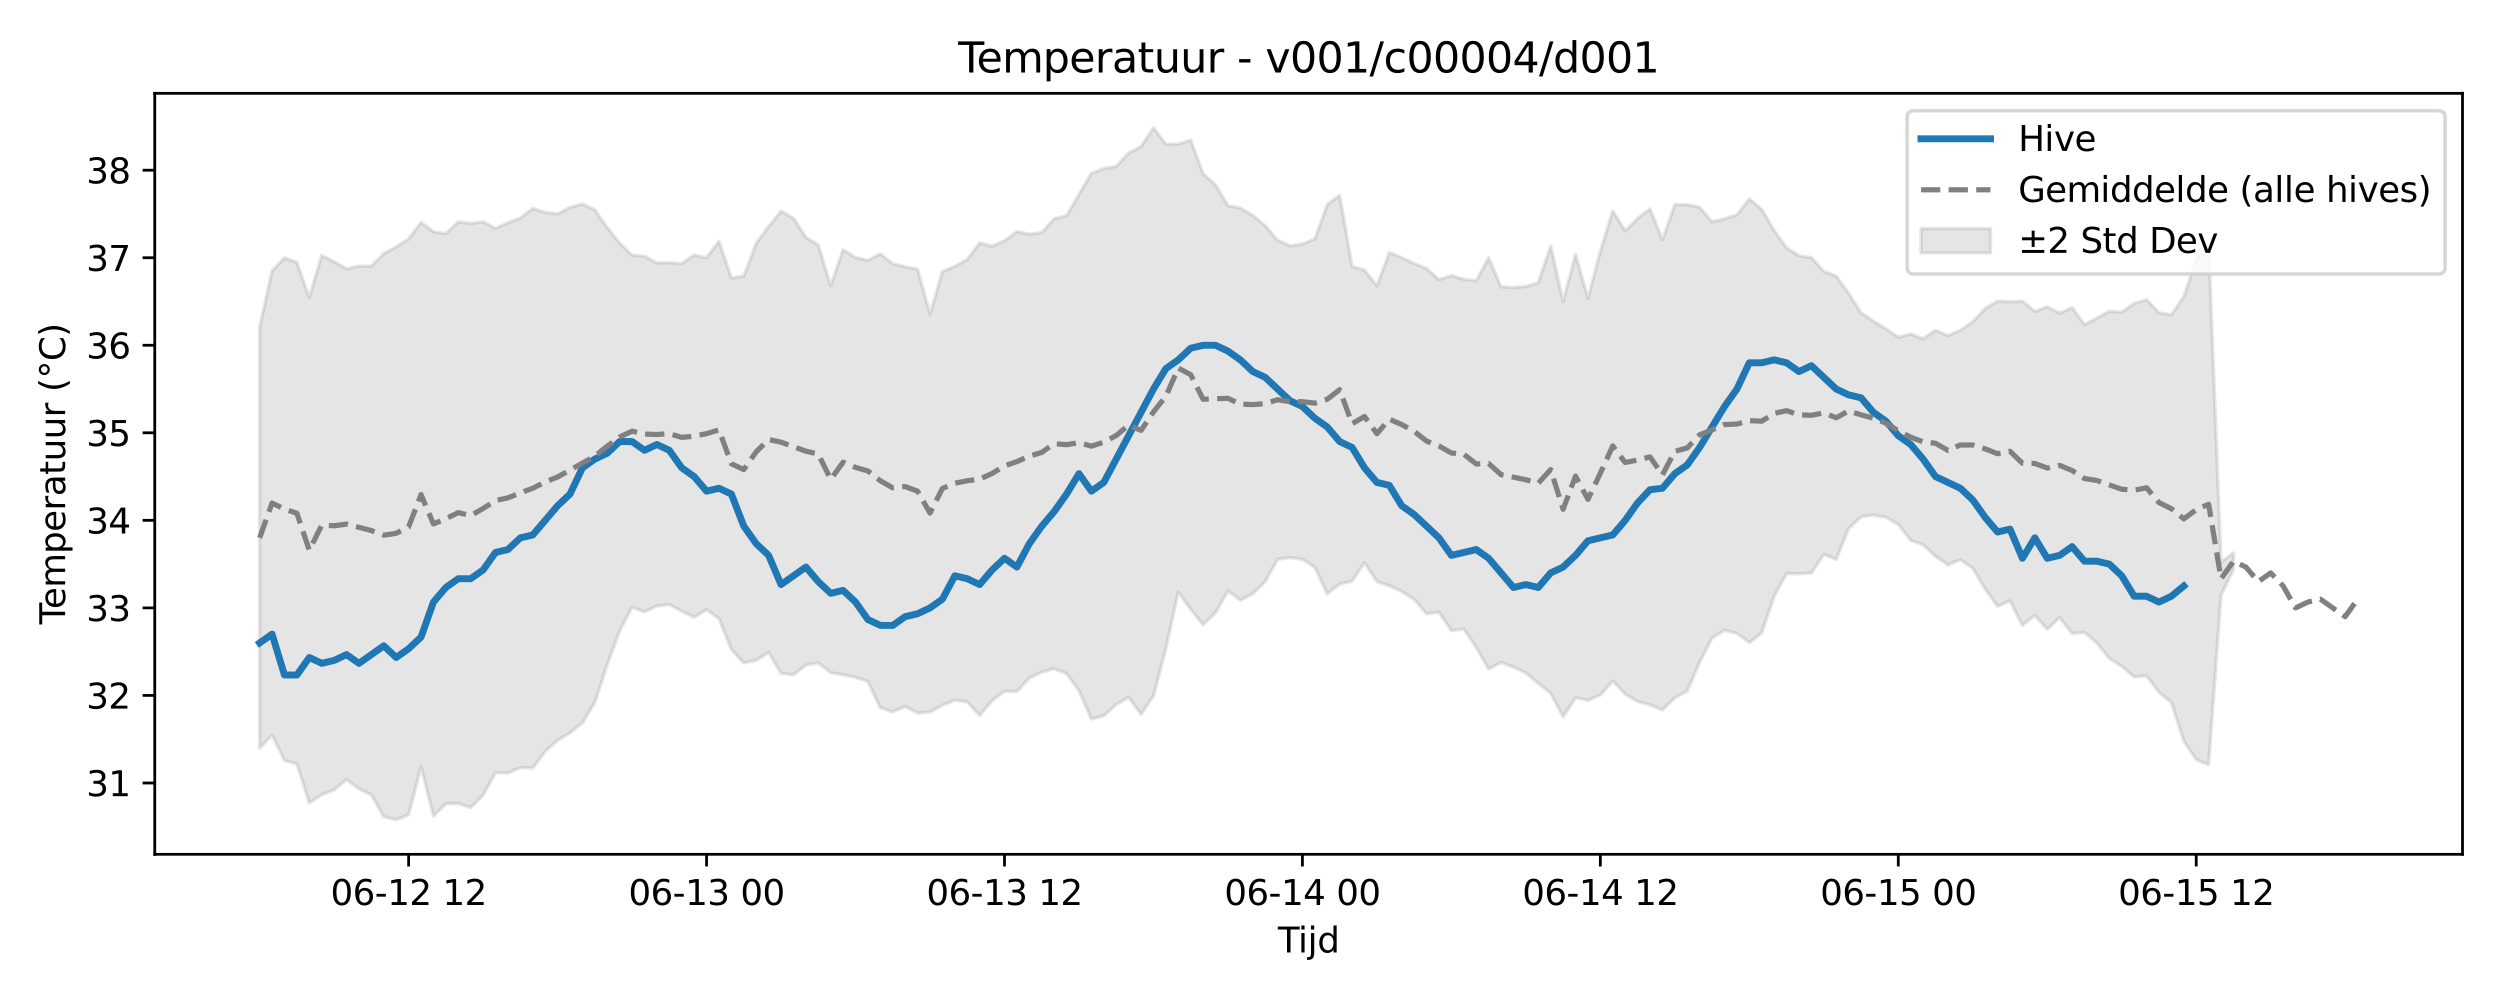 <?xml version="1.0" encoding="utf-8" standalone="no"?>
<!DOCTYPE svg PUBLIC "-//W3C//DTD SVG 1.1//EN"
  "http://www.w3.org/Graphics/SVG/1.1/DTD/svg11.dtd">
<svg xmlns:xlink="http://www.w3.org/1999/xlink" width="720pt" height="288pt" viewBox="0 0 720 288" xmlns="http://www.w3.org/2000/svg" version="1.1">
 <defs>
  <style type="text/css">*{stroke-linejoin: round; stroke-linecap: butt}</style>
 </defs>
 <g id="figure_1">
  <g id="patch_1">
   <path d="M 0 288 
L 720 288 
L 720 0 
L 0 0 
z
" style="fill: #ffffff"/>
  </g>
  <g id="axes_1">
   <g id="patch_2">
    <path d="M 44.57 246.04 
L 709.2 246.04 
L 709.2 26.88 
L 44.57 26.88 
z
" style="fill: #ffffff"/>
   </g>
   <g id="FillBetweenPolyCollection_1">
    <defs>
     <path id="m79e49296a3" d="M 74.78 -193.708 
L 74.78 -72.483 
L 78.356 -76.289 
L 81.931 -68.979 
L 85.506 -67.978 
L 89.081 -56.768 
L 92.656 -59.096 
L 96.232 -60.542 
L 99.807 -63.507 
L 103.382 -60.825 
L 106.957 -59.064 
L 110.532 -52.779 
L 114.108 -51.922 
L 117.683 -53.375 
L 121.258 -67.205 
L 124.833 -52.975 
L 128.408 -56.513 
L 131.984 -56.594 
L 135.559 -55.423 
L 139.134 -58.99 
L 142.709 -65.476 
L 146.284 -65.388 
L 149.86 -66.911 
L 153.435 -66.816 
L 157.01 -71.556 
L 160.585 -74.831 
L 164.16 -76.948 
L 167.736 -79.81 
L 171.311 -85.655 
L 174.886 -96.582 
L 178.461 -106.295 
L 182.037 -113.156 
L 185.612 -111.761 
L 189.187 -113.476 
L 192.762 -113.87 
L 196.337 -112.01 
L 199.913 -110.209 
L 203.488 -112.465 
L 207.063 -109.848 
L 210.638 -100.951 
L 214.213 -97.046 
L 217.789 -97.822 
L 221.364 -100.105 
L 224.939 -94.104 
L 228.514 -93.639 
L 232.089 -96.459 
L 235.665 -97.049 
L 239.24 -94.247 
L 242.815 -93.684 
L 246.39 -92.928 
L 249.965 -91.739 
L 253.541 -84.181 
L 257.116 -82.984 
L 260.691 -84.557 
L 264.266 -82.628 
L 267.841 -82.927 
L 271.417 -84.872 
L 274.992 -86.349 
L 278.567 -85.852 
L 282.142 -81.952 
L 285.717 -86.233 
L 289.293 -88.925 
L 292.868 -88.812 
L 296.443 -92.711 
L 300.018 -94.417 
L 303.593 -95.431 
L 307.169 -94.026 
L 310.744 -89.066 
L 314.319 -80.93 
L 317.894 -81.843 
L 321.469 -85.061 
L 325.045 -87.216 
L 328.62 -82.284 
L 332.195 -87.586 
L 335.77 -101.238 
L 339.345 -117.505 
L 342.921 -112.474 
L 346.496 -108.094 
L 350.071 -111.548 
L 353.646 -117.829 
L 357.221 -115.149 
L 360.797 -116.982 
L 364.372 -120.508 
L 367.947 -126.922 
L 371.522 -127.431 
L 375.097 -126.906 
L 378.673 -124.599 
L 382.248 -116.988 
L 385.823 -119.784 
L 389.398 -120.634 
L 392.973 -125.9 
L 396.549 -120.529 
L 400.124 -119.298 
L 403.699 -117.651 
L 407.274 -115.397 
L 410.849 -111.274 
L 414.425 -111.679 
L 418 -106.406 
L 421.575 -106.834 
L 425.15 -101.579 
L 428.725 -95.297 
L 432.301 -97.198 
L 435.876 -95.879 
L 439.451 -94.183 
L 443.026 -91.146 
L 446.601 -88.345 
L 450.177 -81.558 
L 453.752 -87.055 
L 457.327 -86.301 
L 460.902 -87.835 
L 464.477 -91.876 
L 468.053 -88.102 
L 471.628 -85.948 
L 475.203 -84.981 
L 478.778 -83.55 
L 482.353 -87.03 
L 485.929 -88.95 
L 489.504 -97.289 
L 493.079 -104.238 
L 496.654 -106.474 
L 500.229 -105.615 
L 503.805 -102.969 
L 507.38 -105.719 
L 510.955 -116.285 
L 514.53 -122.804 
L 518.105 -122.755 
L 521.681 -122.967 
L 525.256 -128.344 
L 528.831 -126.915 
L 532.406 -135.773 
L 535.981 -139.161 
L 539.557 -139.628 
L 543.132 -139.014 
L 546.707 -136.94 
L 550.282 -132.386 
L 553.857 -131.087 
L 557.433 -127.763 
L 561.008 -125.302 
L 564.583 -126.802 
L 568.158 -124.377 
L 571.733 -118.322 
L 575.309 -113.392 
L 578.884 -114.969 
L 582.459 -107.906 
L 586.034 -110.738 
L 589.61 -106.778 
L 593.185 -110.13 
L 596.76 -105.594 
L 600.335 -105.868 
L 603.91 -102.83 
L 607.486 -98.396 
L 611.061 -96.092 
L 614.636 -93.051 
L 618.211 -93.346 
L 621.786 -88.625 
L 625.362 -85.663 
L 628.937 -74.567 
L 632.512 -69.233 
L 636.087 -67.786 
L 639.662 -116.576 
L 643.238 -123.995 
L 643.238 -128.749 
L 643.238 -128.749 
L 639.662 -126.084 
L 636.087 -217.734 
L 632.512 -213.205 
L 628.937 -202.549 
L 625.362 -197.336 
L 621.786 -197.904 
L 618.211 -201.699 
L 614.636 -200.593 
L 611.061 -198.112 
L 607.486 -198.329 
L 603.91 -196.416 
L 600.335 -194.499 
L 596.76 -199.395 
L 593.185 -197.8 
L 589.61 -199.611 
L 586.034 -198.313 
L 582.459 -201.285 
L 578.884 -201.085 
L 575.309 -201.261 
L 571.733 -199.132 
L 568.158 -195.318 
L 564.583 -192.894 
L 561.008 -191.312 
L 557.433 -192.885 
L 553.857 -190.43 
L 550.282 -191.791 
L 546.707 -190.879 
L 543.132 -193.287 
L 539.557 -195.474 
L 535.981 -197.903 
L 532.406 -203.531 
L 528.831 -208.468 
L 525.256 -209.841 
L 521.681 -213.816 
L 518.105 -214.308 
L 514.53 -216.641 
L 510.955 -221.619 
L 507.38 -227.702 
L 503.805 -230.733 
L 500.229 -226.126 
L 496.654 -224.987 
L 493.079 -224.142 
L 489.504 -228.289 
L 485.929 -229.065 
L 482.353 -229.024 
L 478.778 -218.946 
L 475.203 -227.852 
L 471.628 -225.064 
L 468.053 -221.508 
L 464.477 -227.259 
L 460.902 -215.613 
L 457.327 -202.077 
L 453.752 -214.713 
L 450.177 -201.104 
L 446.601 -217.176 
L 443.026 -206.559 
L 439.451 -205.483 
L 435.876 -205.188 
L 432.301 -205.41 
L 428.725 -213.753 
L 425.15 -207.191 
L 421.575 -207.539 
L 418 -208.668 
L 414.425 -207.456 
L 410.849 -210.663 
L 407.274 -212.143 
L 403.699 -213.81 
L 400.124 -215.244 
L 396.549 -205.666 
L 392.973 -210.183 
L 389.398 -211.275 
L 385.823 -231.79 
L 382.248 -229.039 
L 378.673 -219.188 
L 375.097 -217.721 
L 371.522 -217.196 
L 367.947 -218.826 
L 364.372 -222.999 
L 360.797 -225.964 
L 357.221 -228.077 
L 353.646 -228.759 
L 350.071 -234.76 
L 346.496 -237.934 
L 342.921 -247.672 
L 339.345 -246.507 
L 335.77 -246.471 
L 332.195 -251.158 
L 328.62 -245.815 
L 325.045 -243.925 
L 321.469 -240.077 
L 317.894 -239.453 
L 314.319 -238.085 
L 310.744 -231.99 
L 307.169 -225.83 
L 303.593 -225.025 
L 300.018 -220.997 
L 296.443 -220.542 
L 292.868 -221.319 
L 289.293 -218.685 
L 285.717 -217.055 
L 282.142 -218.094 
L 278.567 -213.234 
L 274.992 -211.296 
L 271.417 -209.772 
L 267.841 -197.55 
L 264.266 -210.455 
L 260.691 -211.168 
L 257.116 -212.02 
L 253.541 -214.905 
L 249.965 -212.99 
L 246.39 -213.842 
L 242.815 -216.087 
L 239.24 -205.699 
L 235.665 -217.405 
L 232.089 -219.675 
L 228.514 -225.137 
L 224.939 -227.193 
L 221.364 -222.752 
L 217.789 -217.952 
L 214.213 -208.475 
L 210.638 -207.931 
L 207.063 -218.532 
L 203.488 -213.753 
L 199.913 -214.569 
L 196.337 -212.048 
L 192.762 -212.349 
L 189.187 -212.263 
L 185.612 -214.217 
L 182.037 -214.503 
L 178.461 -218.002 
L 174.886 -222.433 
L 171.311 -227.598 
L 167.736 -229.241 
L 164.16 -228.261 
L 160.585 -226.417 
L 157.01 -226.81 
L 153.435 -227.948 
L 149.86 -225.212 
L 146.284 -223.854 
L 142.709 -222.205 
L 139.134 -224.129 
L 135.559 -223.614 
L 131.984 -224.124 
L 128.408 -220.723 
L 124.833 -221.259 
L 121.258 -223.918 
L 117.683 -219.179 
L 114.108 -216.91 
L 110.532 -214.973 
L 106.957 -211.329 
L 103.382 -211.369 
L 99.807 -210.607 
L 96.232 -212.612 
L 92.656 -214.419 
L 89.081 -202.28 
L 85.506 -212.379 
L 81.931 -213.779 
L 78.356 -209.951 
L 74.78 -193.708 
z
" style="stroke: #808080; stroke-opacity: 0.2"/>
    </defs>
    <g clip-path="url(#p89a309b38e)">
     <use xlink:href="#m79e49296a3" x="0" y="288" style="fill: #808080; fill-opacity: 0.2; stroke: #808080; stroke-opacity: 0.2"/>
    </g>
   </g>
   <g id="matplotlib.axis_1">
    <g id="xtick_1">
     <g id="line2d_1">
      <defs>
       <path id="m0ec23194e4" d="M 0 0 
L 0 3.5 
" style="stroke: #000000; stroke-width: 0.8"/>
      </defs>
      <g>
       <use xlink:href="#m0ec23194e4" x="117.683" y="246.04" style="stroke: #000000; stroke-width: 0.8"/>
      </g>
     </g>
     <g id="text_1">
      <!-- 06-12 12 -->
      <g transform="translate(95.202 260.638) scale(0.1 -0.1)">
       <defs>
        <path id="DejaVuSans-30" d="M 2034 4250 
Q 1547 4250 1301 3770 
Q 1056 3291 1056 2328 
Q 1056 1369 1301 889 
Q 1547 409 2034 409 
Q 2525 409 2770 889 
Q 3016 1369 3016 2328 
Q 3016 3291 2770 3770 
Q 2525 4250 2034 4250 
z
M 2034 4750 
Q 2819 4750 3233 4129 
Q 3647 3509 3647 2328 
Q 3647 1150 3233 529 
Q 2819 -91 2034 -91 
Q 1250 -91 836 529 
Q 422 1150 422 2328 
Q 422 3509 836 4129 
Q 1250 4750 2034 4750 
z
" transform="scale(0.016)"/>
        <path id="DejaVuSans-36" d="M 2113 2584 
Q 1688 2584 1439 2293 
Q 1191 2003 1191 1497 
Q 1191 994 1439 701 
Q 1688 409 2113 409 
Q 2538 409 2786 701 
Q 3034 994 3034 1497 
Q 3034 2003 2786 2293 
Q 2538 2584 2113 2584 
z
M 3366 4563 
L 3366 3988 
Q 3128 4100 2886 4159 
Q 2644 4219 2406 4219 
Q 1781 4219 1451 3797 
Q 1122 3375 1075 2522 
Q 1259 2794 1537 2939 
Q 1816 3084 2150 3084 
Q 2853 3084 3261 2657 
Q 3669 2231 3669 1497 
Q 3669 778 3244 343 
Q 2819 -91 2113 -91 
Q 1303 -91 875 529 
Q 447 1150 447 2328 
Q 447 3434 972 4092 
Q 1497 4750 2381 4750 
Q 2619 4750 2861 4703 
Q 3103 4656 3366 4563 
z
" transform="scale(0.016)"/>
        <path id="DejaVuSans-2d" d="M 313 2009 
L 1997 2009 
L 1997 1497 
L 313 1497 
L 313 2009 
z
" transform="scale(0.016)"/>
        <path id="DejaVuSans-31" d="M 794 531 
L 1825 531 
L 1825 4091 
L 703 3866 
L 703 4441 
L 1819 4666 
L 2450 4666 
L 2450 531 
L 3481 531 
L 3481 0 
L 794 0 
L 794 531 
z
" transform="scale(0.016)"/>
        <path id="DejaVuSans-32" d="M 1228 531 
L 3431 531 
L 3431 0 
L 469 0 
L 469 531 
Q 828 903 1448 1529 
Q 2069 2156 2228 2338 
Q 2531 2678 2651 2914 
Q 2772 3150 2772 3378 
Q 2772 3750 2511 3984 
Q 2250 4219 1831 4219 
Q 1534 4219 1204 4116 
Q 875 4013 500 3803 
L 500 4441 
Q 881 4594 1212 4672 
Q 1544 4750 1819 4750 
Q 2544 4750 2975 4387 
Q 3406 4025 3406 3419 
Q 3406 3131 3298 2873 
Q 3191 2616 2906 2266 
Q 2828 2175 2409 1742 
Q 1991 1309 1228 531 
z
" transform="scale(0.016)"/>
        <path id="DejaVuSans-20" transform="scale(0.016)"/>
       </defs>
       <use xlink:href="#DejaVuSans-30"/>
       <use xlink:href="#DejaVuSans-36" transform="translate(63.623 0)"/>
       <use xlink:href="#DejaVuSans-2d" transform="translate(127.246 0)"/>
       <use xlink:href="#DejaVuSans-31" transform="translate(163.33 0)"/>
       <use xlink:href="#DejaVuSans-32" transform="translate(226.953 0)"/>
       <use xlink:href="#DejaVuSans-20" transform="translate(290.576 0)"/>
       <use xlink:href="#DejaVuSans-31" transform="translate(322.363 0)"/>
       <use xlink:href="#DejaVuSans-32" transform="translate(385.986 0)"/>
      </g>
     </g>
    </g>
    <g id="xtick_2">
     <g id="line2d_2">
      <g>
       <use xlink:href="#m0ec23194e4" x="203.488" y="246.04" style="stroke: #000000; stroke-width: 0.8"/>
      </g>
     </g>
     <g id="text_2">
      <!-- 06-13 00 -->
      <g transform="translate(181.007 260.638) scale(0.1 -0.1)">
       <defs>
        <path id="DejaVuSans-33" d="M 2597 2516 
Q 3050 2419 3304 2112 
Q 3559 1806 3559 1356 
Q 3559 666 3084 287 
Q 2609 -91 1734 -91 
Q 1441 -91 1130 -33 
Q 819 25 488 141 
L 488 750 
Q 750 597 1062 519 
Q 1375 441 1716 441 
Q 2309 441 2620 675 
Q 2931 909 2931 1356 
Q 2931 1769 2642 2001 
Q 2353 2234 1838 2234 
L 1294 2234 
L 1294 2753 
L 1863 2753 
Q 2328 2753 2575 2939 
Q 2822 3125 2822 3475 
Q 2822 3834 2567 4026 
Q 2313 4219 1838 4219 
Q 1578 4219 1281 4162 
Q 984 4106 628 3988 
L 628 4550 
Q 988 4650 1302 4700 
Q 1616 4750 1894 4750 
Q 2613 4750 3031 4423 
Q 3450 4097 3450 3541 
Q 3450 3153 3228 2886 
Q 3006 2619 2597 2516 
z
" transform="scale(0.016)"/>
       </defs>
       <use xlink:href="#DejaVuSans-30"/>
       <use xlink:href="#DejaVuSans-36" transform="translate(63.623 0)"/>
       <use xlink:href="#DejaVuSans-2d" transform="translate(127.246 0)"/>
       <use xlink:href="#DejaVuSans-31" transform="translate(163.33 0)"/>
       <use xlink:href="#DejaVuSans-33" transform="translate(226.953 0)"/>
       <use xlink:href="#DejaVuSans-20" transform="translate(290.576 0)"/>
       <use xlink:href="#DejaVuSans-30" transform="translate(322.363 0)"/>
       <use xlink:href="#DejaVuSans-30" transform="translate(385.986 0)"/>
      </g>
     </g>
    </g>
    <g id="xtick_3">
     <g id="line2d_3">
      <g>
       <use xlink:href="#m0ec23194e4" x="289.293" y="246.04" style="stroke: #000000; stroke-width: 0.8"/>
      </g>
     </g>
     <g id="text_3">
      <!-- 06-13 12 -->
      <g transform="translate(266.812 260.638) scale(0.1 -0.1)">
       <use xlink:href="#DejaVuSans-30"/>
       <use xlink:href="#DejaVuSans-36" transform="translate(63.623 0)"/>
       <use xlink:href="#DejaVuSans-2d" transform="translate(127.246 0)"/>
       <use xlink:href="#DejaVuSans-31" transform="translate(163.33 0)"/>
       <use xlink:href="#DejaVuSans-33" transform="translate(226.953 0)"/>
       <use xlink:href="#DejaVuSans-20" transform="translate(290.576 0)"/>
       <use xlink:href="#DejaVuSans-31" transform="translate(322.363 0)"/>
       <use xlink:href="#DejaVuSans-32" transform="translate(385.986 0)"/>
      </g>
     </g>
    </g>
    <g id="xtick_4">
     <g id="line2d_4">
      <g>
       <use xlink:href="#m0ec23194e4" x="375.097" y="246.04" style="stroke: #000000; stroke-width: 0.8"/>
      </g>
     </g>
     <g id="text_4">
      <!-- 06-14 00 -->
      <g transform="translate(352.617 260.638) scale(0.1 -0.1)">
       <defs>
        <path id="DejaVuSans-34" d="M 2419 4116 
L 825 1625 
L 2419 1625 
L 2419 4116 
z
M 2253 4666 
L 3047 4666 
L 3047 1625 
L 3713 1625 
L 3713 1100 
L 3047 1100 
L 3047 0 
L 2419 0 
L 2419 1100 
L 313 1100 
L 313 1709 
L 2253 4666 
z
" transform="scale(0.016)"/>
       </defs>
       <use xlink:href="#DejaVuSans-30"/>
       <use xlink:href="#DejaVuSans-36" transform="translate(63.623 0)"/>
       <use xlink:href="#DejaVuSans-2d" transform="translate(127.246 0)"/>
       <use xlink:href="#DejaVuSans-31" transform="translate(163.33 0)"/>
       <use xlink:href="#DejaVuSans-34" transform="translate(226.953 0)"/>
       <use xlink:href="#DejaVuSans-20" transform="translate(290.576 0)"/>
       <use xlink:href="#DejaVuSans-30" transform="translate(322.363 0)"/>
       <use xlink:href="#DejaVuSans-30" transform="translate(385.986 0)"/>
      </g>
     </g>
    </g>
    <g id="xtick_5">
     <g id="line2d_5">
      <g>
       <use xlink:href="#m0ec23194e4" x="460.902" y="246.04" style="stroke: #000000; stroke-width: 0.8"/>
      </g>
     </g>
     <g id="text_5">
      <!-- 06-14 12 -->
      <g transform="translate(438.422 260.638) scale(0.1 -0.1)">
       <use xlink:href="#DejaVuSans-30"/>
       <use xlink:href="#DejaVuSans-36" transform="translate(63.623 0)"/>
       <use xlink:href="#DejaVuSans-2d" transform="translate(127.246 0)"/>
       <use xlink:href="#DejaVuSans-31" transform="translate(163.33 0)"/>
       <use xlink:href="#DejaVuSans-34" transform="translate(226.953 0)"/>
       <use xlink:href="#DejaVuSans-20" transform="translate(290.576 0)"/>
       <use xlink:href="#DejaVuSans-31" transform="translate(322.363 0)"/>
       <use xlink:href="#DejaVuSans-32" transform="translate(385.986 0)"/>
      </g>
     </g>
    </g>
    <g id="xtick_6">
     <g id="line2d_6">
      <g>
       <use xlink:href="#m0ec23194e4" x="546.707" y="246.04" style="stroke: #000000; stroke-width: 0.8"/>
      </g>
     </g>
     <g id="text_6">
      <!-- 06-15 00 -->
      <g transform="translate(524.227 260.638) scale(0.1 -0.1)">
       <defs>
        <path id="DejaVuSans-35" d="M 691 4666 
L 3169 4666 
L 3169 4134 
L 1269 4134 
L 1269 2991 
Q 1406 3038 1543 3061 
Q 1681 3084 1819 3084 
Q 2600 3084 3056 2656 
Q 3513 2228 3513 1497 
Q 3513 744 3044 326 
Q 2575 -91 1722 -91 
Q 1428 -91 1123 -41 
Q 819 9 494 109 
L 494 744 
Q 775 591 1075 516 
Q 1375 441 1709 441 
Q 2250 441 2565 725 
Q 2881 1009 2881 1497 
Q 2881 1984 2565 2268 
Q 2250 2553 1709 2553 
Q 1456 2553 1204 2497 
Q 953 2441 691 2322 
L 691 4666 
z
" transform="scale(0.016)"/>
       </defs>
       <use xlink:href="#DejaVuSans-30"/>
       <use xlink:href="#DejaVuSans-36" transform="translate(63.623 0)"/>
       <use xlink:href="#DejaVuSans-2d" transform="translate(127.246 0)"/>
       <use xlink:href="#DejaVuSans-31" transform="translate(163.33 0)"/>
       <use xlink:href="#DejaVuSans-35" transform="translate(226.953 0)"/>
       <use xlink:href="#DejaVuSans-20" transform="translate(290.576 0)"/>
       <use xlink:href="#DejaVuSans-30" transform="translate(322.363 0)"/>
       <use xlink:href="#DejaVuSans-30" transform="translate(385.986 0)"/>
      </g>
     </g>
    </g>
    <g id="xtick_7">
     <g id="line2d_7">
      <g>
       <use xlink:href="#m0ec23194e4" x="632.512" y="246.04" style="stroke: #000000; stroke-width: 0.8"/>
      </g>
     </g>
     <g id="text_7">
      <!-- 06-15 12 -->
      <g transform="translate(610.031 260.638) scale(0.1 -0.1)">
       <use xlink:href="#DejaVuSans-30"/>
       <use xlink:href="#DejaVuSans-36" transform="translate(63.623 0)"/>
       <use xlink:href="#DejaVuSans-2d" transform="translate(127.246 0)"/>
       <use xlink:href="#DejaVuSans-31" transform="translate(163.33 0)"/>
       <use xlink:href="#DejaVuSans-35" transform="translate(226.953 0)"/>
       <use xlink:href="#DejaVuSans-20" transform="translate(290.576 0)"/>
       <use xlink:href="#DejaVuSans-31" transform="translate(322.363 0)"/>
       <use xlink:href="#DejaVuSans-32" transform="translate(385.986 0)"/>
      </g>
     </g>
    </g>
    <g id="text_8">
     <!-- Tijd -->
     <g transform="translate(368.035 274.317) scale(0.1 -0.1)">
      <defs>
       <path id="DejaVuSans-54" d="M -19 4666 
L 3928 4666 
L 3928 4134 
L 2272 4134 
L 2272 0 
L 1638 0 
L 1638 4134 
L -19 4134 
L -19 4666 
z
" transform="scale(0.016)"/>
       <path id="DejaVuSans-69" d="M 603 3500 
L 1178 3500 
L 1178 0 
L 603 0 
L 603 3500 
z
M 603 4863 
L 1178 4863 
L 1178 4134 
L 603 4134 
L 603 4863 
z
" transform="scale(0.016)"/>
       <path id="DejaVuSans-6a" d="M 603 3500 
L 1178 3500 
L 1178 -63 
Q 1178 -731 923 -1031 
Q 669 -1331 103 -1331 
L -116 -1331 
L -116 -844 
L 38 -844 
Q 366 -844 484 -692 
Q 603 -541 603 -63 
L 603 3500 
z
M 603 4863 
L 1178 4863 
L 1178 4134 
L 603 4134 
L 603 4863 
z
" transform="scale(0.016)"/>
       <path id="DejaVuSans-64" d="M 2906 2969 
L 2906 4863 
L 3481 4863 
L 3481 0 
L 2906 0 
L 2906 525 
Q 2725 213 2448 61 
Q 2172 -91 1784 -91 
Q 1150 -91 751 415 
Q 353 922 353 1747 
Q 353 2572 751 3078 
Q 1150 3584 1784 3584 
Q 2172 3584 2448 3432 
Q 2725 3281 2906 2969 
z
M 947 1747 
Q 947 1113 1208 752 
Q 1469 391 1925 391 
Q 2381 391 2643 752 
Q 2906 1113 2906 1747 
Q 2906 2381 2643 2742 
Q 2381 3103 1925 3103 
Q 1469 3103 1208 2742 
Q 947 2381 947 1747 
z
" transform="scale(0.016)"/>
      </defs>
      <use xlink:href="#DejaVuSans-54"/>
      <use xlink:href="#DejaVuSans-69" transform="translate(57.959 0)"/>
      <use xlink:href="#DejaVuSans-6a" transform="translate(85.742 0)"/>
      <use xlink:href="#DejaVuSans-64" transform="translate(113.525 0)"/>
     </g>
    </g>
   </g>
   <g id="matplotlib.axis_2">
    <g id="ytick_1">
     <g id="line2d_8">
      <defs>
       <path id="m7b1f14a9a4" d="M 0 0 
L -3.5 0 
" style="stroke: #000000; stroke-width: 0.8"/>
      </defs>
      <g>
       <use xlink:href="#m7b1f14a9a4" x="44.57" y="225.497" style="stroke: #000000; stroke-width: 0.8"/>
      </g>
     </g>
     <g id="text_9">
      <!-- 31 -->
      <g transform="translate(24.845 229.296) scale(0.1 -0.1)">
       <use xlink:href="#DejaVuSans-33"/>
       <use xlink:href="#DejaVuSans-31" transform="translate(63.623 0)"/>
      </g>
     </g>
    </g>
    <g id="ytick_2">
     <g id="line2d_9">
      <g>
       <use xlink:href="#m7b1f14a9a4" x="44.57" y="200.285" style="stroke: #000000; stroke-width: 0.8"/>
      </g>
     </g>
     <g id="text_10">
      <!-- 32 -->
      <g transform="translate(24.845 204.085) scale(0.1 -0.1)">
       <use xlink:href="#DejaVuSans-33"/>
       <use xlink:href="#DejaVuSans-32" transform="translate(63.623 0)"/>
      </g>
     </g>
    </g>
    <g id="ytick_3">
     <g id="line2d_10">
      <g>
       <use xlink:href="#m7b1f14a9a4" x="44.57" y="175.074" style="stroke: #000000; stroke-width: 0.8"/>
      </g>
     </g>
     <g id="text_11">
      <!-- 33 -->
      <g transform="translate(24.845 178.873) scale(0.1 -0.1)">
       <use xlink:href="#DejaVuSans-33"/>
       <use xlink:href="#DejaVuSans-33" transform="translate(63.623 0)"/>
      </g>
     </g>
    </g>
    <g id="ytick_4">
     <g id="line2d_11">
      <g>
       <use xlink:href="#m7b1f14a9a4" x="44.57" y="149.862" style="stroke: #000000; stroke-width: 0.8"/>
      </g>
     </g>
     <g id="text_12">
      <!-- 34 -->
      <g transform="translate(24.845 153.661) scale(0.1 -0.1)">
       <use xlink:href="#DejaVuSans-33"/>
       <use xlink:href="#DejaVuSans-34" transform="translate(63.623 0)"/>
      </g>
     </g>
    </g>
    <g id="ytick_5">
     <g id="line2d_12">
      <g>
       <use xlink:href="#m7b1f14a9a4" x="44.57" y="124.651" style="stroke: #000000; stroke-width: 0.8"/>
      </g>
     </g>
     <g id="text_13">
      <!-- 35 -->
      <g transform="translate(24.845 128.45) scale(0.1 -0.1)">
       <use xlink:href="#DejaVuSans-33"/>
       <use xlink:href="#DejaVuSans-35" transform="translate(63.623 0)"/>
      </g>
     </g>
    </g>
    <g id="ytick_6">
     <g id="line2d_13">
      <g>
       <use xlink:href="#m7b1f14a9a4" x="44.57" y="99.439" style="stroke: #000000; stroke-width: 0.8"/>
      </g>
     </g>
     <g id="text_14">
      <!-- 36 -->
      <g transform="translate(24.845 103.238) scale(0.1 -0.1)">
       <use xlink:href="#DejaVuSans-33"/>
       <use xlink:href="#DejaVuSans-36" transform="translate(63.623 0)"/>
      </g>
     </g>
    </g>
    <g id="ytick_7">
     <g id="line2d_14">
      <g>
       <use xlink:href="#m7b1f14a9a4" x="44.57" y="74.227" style="stroke: #000000; stroke-width: 0.8"/>
      </g>
     </g>
     <g id="text_15">
      <!-- 37 -->
      <g transform="translate(24.845 78.027) scale(0.1 -0.1)">
       <defs>
        <path id="DejaVuSans-37" d="M 525 4666 
L 3525 4666 
L 3525 4397 
L 1831 0 
L 1172 0 
L 2766 4134 
L 525 4134 
L 525 4666 
z
" transform="scale(0.016)"/>
       </defs>
       <use xlink:href="#DejaVuSans-33"/>
       <use xlink:href="#DejaVuSans-37" transform="translate(63.623 0)"/>
      </g>
     </g>
    </g>
    <g id="ytick_8">
     <g id="line2d_15">
      <g>
       <use xlink:href="#m7b1f14a9a4" x="44.57" y="49.016" style="stroke: #000000; stroke-width: 0.8"/>
      </g>
     </g>
     <g id="text_16">
      <!-- 38 -->
      <g transform="translate(24.845 52.815) scale(0.1 -0.1)">
       <defs>
        <path id="DejaVuSans-38" d="M 2034 2216 
Q 1584 2216 1326 1975 
Q 1069 1734 1069 1313 
Q 1069 891 1326 650 
Q 1584 409 2034 409 
Q 2484 409 2743 651 
Q 3003 894 3003 1313 
Q 3003 1734 2745 1975 
Q 2488 2216 2034 2216 
z
M 1403 2484 
Q 997 2584 770 2862 
Q 544 3141 544 3541 
Q 544 4100 942 4425 
Q 1341 4750 2034 4750 
Q 2731 4750 3128 4425 
Q 3525 4100 3525 3541 
Q 3525 3141 3298 2862 
Q 3072 2584 2669 2484 
Q 3125 2378 3379 2068 
Q 3634 1759 3634 1313 
Q 3634 634 3220 271 
Q 2806 -91 2034 -91 
Q 1263 -91 848 271 
Q 434 634 434 1313 
Q 434 1759 690 2068 
Q 947 2378 1403 2484 
z
M 1172 3481 
Q 1172 3119 1398 2916 
Q 1625 2713 2034 2713 
Q 2441 2713 2670 2916 
Q 2900 3119 2900 3481 
Q 2900 3844 2670 4047 
Q 2441 4250 2034 4250 
Q 1625 4250 1398 4047 
Q 1172 3844 1172 3481 
z
" transform="scale(0.016)"/>
       </defs>
       <use xlink:href="#DejaVuSans-33"/>
       <use xlink:href="#DejaVuSans-38" transform="translate(63.623 0)"/>
      </g>
     </g>
    </g>
    <g id="text_17">
     <!-- Temperatuur (°C) -->
     <g transform="translate(18.765 179.816) rotate(-90) scale(0.1 -0.1)">
      <defs>
       <path id="DejaVuSans-65" d="M 3597 1894 
L 3597 1613 
L 953 1613 
Q 991 1019 1311 708 
Q 1631 397 2203 397 
Q 2534 397 2845 478 
Q 3156 559 3463 722 
L 3463 178 
Q 3153 47 2828 -22 
Q 2503 -91 2169 -91 
Q 1331 -91 842 396 
Q 353 884 353 1716 
Q 353 2575 817 3079 
Q 1281 3584 2069 3584 
Q 2775 3584 3186 3129 
Q 3597 2675 3597 1894 
z
M 3022 2063 
Q 3016 2534 2758 2815 
Q 2500 3097 2075 3097 
Q 1594 3097 1305 2825 
Q 1016 2553 972 2059 
L 3022 2063 
z
" transform="scale(0.016)"/>
       <path id="DejaVuSans-6d" d="M 3328 2828 
Q 3544 3216 3844 3400 
Q 4144 3584 4550 3584 
Q 5097 3584 5394 3201 
Q 5691 2819 5691 2113 
L 5691 0 
L 5113 0 
L 5113 2094 
Q 5113 2597 4934 2840 
Q 4756 3084 4391 3084 
Q 3944 3084 3684 2787 
Q 3425 2491 3425 1978 
L 3425 0 
L 2847 0 
L 2847 2094 
Q 2847 2600 2669 2842 
Q 2491 3084 2119 3084 
Q 1678 3084 1418 2786 
Q 1159 2488 1159 1978 
L 1159 0 
L 581 0 
L 581 3500 
L 1159 3500 
L 1159 2956 
Q 1356 3278 1631 3431 
Q 1906 3584 2284 3584 
Q 2666 3584 2933 3390 
Q 3200 3197 3328 2828 
z
" transform="scale(0.016)"/>
       <path id="DejaVuSans-70" d="M 1159 525 
L 1159 -1331 
L 581 -1331 
L 581 3500 
L 1159 3500 
L 1159 2969 
Q 1341 3281 1617 3432 
Q 1894 3584 2278 3584 
Q 2916 3584 3314 3078 
Q 3713 2572 3713 1747 
Q 3713 922 3314 415 
Q 2916 -91 2278 -91 
Q 1894 -91 1617 61 
Q 1341 213 1159 525 
z
M 3116 1747 
Q 3116 2381 2855 2742 
Q 2594 3103 2138 3103 
Q 1681 3103 1420 2742 
Q 1159 2381 1159 1747 
Q 1159 1113 1420 752 
Q 1681 391 2138 391 
Q 2594 391 2855 752 
Q 3116 1113 3116 1747 
z
" transform="scale(0.016)"/>
       <path id="DejaVuSans-72" d="M 2631 2963 
Q 2534 3019 2420 3045 
Q 2306 3072 2169 3072 
Q 1681 3072 1420 2755 
Q 1159 2438 1159 1844 
L 1159 0 
L 581 0 
L 581 3500 
L 1159 3500 
L 1159 2956 
Q 1341 3275 1631 3429 
Q 1922 3584 2338 3584 
Q 2397 3584 2469 3576 
Q 2541 3569 2628 3553 
L 2631 2963 
z
" transform="scale(0.016)"/>
       <path id="DejaVuSans-61" d="M 2194 1759 
Q 1497 1759 1228 1600 
Q 959 1441 959 1056 
Q 959 750 1161 570 
Q 1363 391 1709 391 
Q 2188 391 2477 730 
Q 2766 1069 2766 1631 
L 2766 1759 
L 2194 1759 
z
M 3341 1997 
L 3341 0 
L 2766 0 
L 2766 531 
Q 2569 213 2275 61 
Q 1981 -91 1556 -91 
Q 1019 -91 701 211 
Q 384 513 384 1019 
Q 384 1609 779 1909 
Q 1175 2209 1959 2209 
L 2766 2209 
L 2766 2266 
Q 2766 2663 2505 2880 
Q 2244 3097 1772 3097 
Q 1472 3097 1187 3025 
Q 903 2953 641 2809 
L 641 3341 
Q 956 3463 1253 3523 
Q 1550 3584 1831 3584 
Q 2591 3584 2966 3190 
Q 3341 2797 3341 1997 
z
" transform="scale(0.016)"/>
       <path id="DejaVuSans-74" d="M 1172 4494 
L 1172 3500 
L 2356 3500 
L 2356 3053 
L 1172 3053 
L 1172 1153 
Q 1172 725 1289 603 
Q 1406 481 1766 481 
L 2356 481 
L 2356 0 
L 1766 0 
Q 1100 0 847 248 
Q 594 497 594 1153 
L 594 3053 
L 172 3053 
L 172 3500 
L 594 3500 
L 594 4494 
L 1172 4494 
z
" transform="scale(0.016)"/>
       <path id="DejaVuSans-75" d="M 544 1381 
L 544 3500 
L 1119 3500 
L 1119 1403 
Q 1119 906 1312 657 
Q 1506 409 1894 409 
Q 2359 409 2629 706 
Q 2900 1003 2900 1516 
L 2900 3500 
L 3475 3500 
L 3475 0 
L 2900 0 
L 2900 538 
Q 2691 219 2414 64 
Q 2138 -91 1772 -91 
Q 1169 -91 856 284 
Q 544 659 544 1381 
z
M 1991 3584 
L 1991 3584 
z
" transform="scale(0.016)"/>
       <path id="DejaVuSans-28" d="M 1984 4856 
Q 1566 4138 1362 3434 
Q 1159 2731 1159 2009 
Q 1159 1288 1364 580 
Q 1569 -128 1984 -844 
L 1484 -844 
Q 1016 -109 783 600 
Q 550 1309 550 2009 
Q 550 2706 781 3412 
Q 1013 4119 1484 4856 
L 1984 4856 
z
" transform="scale(0.016)"/>
       <path id="DejaVuSans-b0" d="M 1600 4347 
Q 1350 4347 1178 4173 
Q 1006 4000 1006 3750 
Q 1006 3503 1178 3333 
Q 1350 3163 1600 3163 
Q 1850 3163 2022 3333 
Q 2194 3503 2194 3750 
Q 2194 3997 2020 4172 
Q 1847 4347 1600 4347 
z
M 1600 4750 
Q 1800 4750 1984 4673 
Q 2169 4597 2303 4453 
Q 2447 4313 2519 4134 
Q 2591 3956 2591 3750 
Q 2591 3338 2302 3052 
Q 2013 2766 1594 2766 
Q 1172 2766 890 3047 
Q 609 3328 609 3750 
Q 609 4169 896 4459 
Q 1184 4750 1600 4750 
z
" transform="scale(0.016)"/>
       <path id="DejaVuSans-43" d="M 4122 4306 
L 4122 3641 
Q 3803 3938 3442 4084 
Q 3081 4231 2675 4231 
Q 1875 4231 1450 3742 
Q 1025 3253 1025 2328 
Q 1025 1406 1450 917 
Q 1875 428 2675 428 
Q 3081 428 3442 575 
Q 3803 722 4122 1019 
L 4122 359 
Q 3791 134 3420 21 
Q 3050 -91 2638 -91 
Q 1578 -91 968 557 
Q 359 1206 359 2328 
Q 359 3453 968 4101 
Q 1578 4750 2638 4750 
Q 3056 4750 3426 4639 
Q 3797 4528 4122 4306 
z
" transform="scale(0.016)"/>
       <path id="DejaVuSans-29" d="M 513 4856 
L 1013 4856 
Q 1481 4119 1714 3412 
Q 1947 2706 1947 2009 
Q 1947 1309 1714 600 
Q 1481 -109 1013 -844 
L 513 -844 
Q 928 -128 1133 580 
Q 1338 1288 1338 2009 
Q 1338 2731 1133 3434 
Q 928 4138 513 4856 
z
" transform="scale(0.016)"/>
      </defs>
      <use xlink:href="#DejaVuSans-54"/>
      <use xlink:href="#DejaVuSans-65" transform="translate(44.084 0)"/>
      <use xlink:href="#DejaVuSans-6d" transform="translate(105.607 0)"/>
      <use xlink:href="#DejaVuSans-70" transform="translate(203.02 0)"/>
      <use xlink:href="#DejaVuSans-65" transform="translate(266.496 0)"/>
      <use xlink:href="#DejaVuSans-72" transform="translate(328.02 0)"/>
      <use xlink:href="#DejaVuSans-61" transform="translate(369.133 0)"/>
      <use xlink:href="#DejaVuSans-74" transform="translate(430.412 0)"/>
      <use xlink:href="#DejaVuSans-75" transform="translate(469.621 0)"/>
      <use xlink:href="#DejaVuSans-75" transform="translate(533 0)"/>
      <use xlink:href="#DejaVuSans-72" transform="translate(596.379 0)"/>
      <use xlink:href="#DejaVuSans-20" transform="translate(637.492 0)"/>
      <use xlink:href="#DejaVuSans-28" transform="translate(669.279 0)"/>
      <use xlink:href="#DejaVuSans-b0" transform="translate(708.293 0)"/>
      <use xlink:href="#DejaVuSans-43" transform="translate(758.293 0)"/>
      <use xlink:href="#DejaVuSans-29" transform="translate(828.117 0)"/>
     </g>
    </g>
   </g>
   <g id="line2d_16">
    <path d="M 74.78 185.158 
L 78.356 182.637 
L 81.931 194.403 
L 85.506 194.403 
L 89.081 189.36 
L 92.656 191.041 
L 96.232 190.201 
L 99.807 188.52 
L 103.382 191.041 
L 110.532 185.999 
L 114.108 189.36 
L 117.683 186.839 
L 121.258 183.478 
L 124.833 173.393 
L 128.408 169.191 
L 131.984 166.67 
L 135.559 166.67 
L 139.134 164.149 
L 142.709 159.106 
L 146.284 158.266 
L 149.86 154.905 
L 153.435 154.064 
L 160.585 145.66 
L 164.16 142.299 
L 167.736 134.735 
L 171.311 132.214 
L 174.886 130.533 
L 178.461 127.172 
L 182.037 127.172 
L 185.612 129.693 
L 189.187 128.012 
L 192.762 129.693 
L 196.337 134.735 
L 199.913 137.256 
L 203.488 141.458 
L 207.063 140.618 
L 210.638 142.299 
L 214.213 151.543 
L 217.789 156.585 
L 221.364 159.947 
L 224.939 168.351 
L 232.089 163.308 
L 235.665 167.51 
L 239.24 170.872 
L 242.815 170.032 
L 246.39 173.393 
L 249.965 178.435 
L 253.541 180.116 
L 257.116 180.116 
L 260.691 177.595 
L 264.266 176.755 
L 267.841 175.074 
L 271.417 172.553 
L 274.992 165.83 
L 278.567 166.67 
L 282.142 168.351 
L 285.717 164.149 
L 289.293 160.787 
L 292.868 163.308 
L 296.443 156.585 
L 300.018 151.543 
L 303.593 147.341 
L 307.169 142.299 
L 310.744 136.416 
L 314.319 141.458 
L 317.894 138.937 
L 332.195 112.045 
L 335.77 106.162 
L 339.345 103.641 
L 342.921 100.279 
L 346.496 99.439 
L 350.071 99.439 
L 353.646 101.12 
L 357.221 103.641 
L 360.797 107.002 
L 364.372 108.683 
L 371.522 115.406 
L 375.097 117.087 
L 378.673 120.449 
L 382.248 122.97 
L 385.823 127.172 
L 389.398 128.853 
L 392.973 134.735 
L 396.549 138.937 
L 400.124 139.778 
L 403.699 145.66 
L 407.274 148.181 
L 414.425 154.905 
L 418 159.947 
L 425.15 158.266 
L 428.725 160.787 
L 435.876 169.191 
L 439.451 168.351 
L 443.026 169.191 
L 446.601 164.989 
L 450.177 163.308 
L 453.752 159.947 
L 457.327 155.745 
L 464.477 154.064 
L 468.053 149.862 
L 471.628 144.82 
L 475.203 141.038 
L 478.778 140.618 
L 482.353 136.416 
L 485.929 133.895 
L 489.504 128.853 
L 496.654 117.087 
L 500.229 112.045 
L 503.805 104.481 
L 507.38 104.481 
L 510.955 103.641 
L 514.53 104.481 
L 518.105 107.002 
L 521.681 105.322 
L 528.831 112.045 
L 532.406 113.726 
L 535.981 114.566 
L 539.557 118.768 
L 543.132 121.289 
L 546.707 125.491 
L 550.282 128.012 
L 553.857 132.214 
L 557.433 137.256 
L 564.583 140.618 
L 568.158 143.98 
L 571.733 149.022 
L 575.309 153.224 
L 578.884 152.383 
L 582.459 160.787 
L 586.034 154.905 
L 589.61 160.787 
L 593.185 159.947 
L 596.76 157.426 
L 600.335 161.628 
L 603.91 161.628 
L 607.486 162.468 
L 611.061 165.83 
L 614.636 171.712 
L 618.211 171.712 
L 621.786 173.393 
L 625.362 171.712 
L 628.937 168.771 
L 628.937 168.771 
" clip-path="url(#p89a309b38e)" style="fill: none; stroke: #1f77b4; stroke-width: 2; stroke-linecap: square"/>
   </g>
   <g id="line2d_17">
    <path d="M 74.78 154.905 
L 78.356 144.88 
L 81.931 146.621 
L 85.506 147.821 
L 89.081 158.476 
L 92.656 151.243 
L 96.232 151.423 
L 99.807 150.943 
L 106.957 152.804 
L 110.532 154.124 
L 114.108 153.584 
L 117.683 151.723 
L 121.258 142.439 
L 124.833 150.883 
L 128.408 149.382 
L 131.984 147.641 
L 135.559 148.482 
L 139.134 146.441 
L 142.709 144.16 
L 146.284 143.379 
L 149.86 141.939 
L 153.435 140.618 
L 157.01 138.817 
L 160.585 137.376 
L 171.311 131.374 
L 174.886 128.492 
L 178.461 125.851 
L 182.037 124.17 
L 185.612 125.011 
L 189.187 125.131 
L 192.762 124.891 
L 196.337 125.971 
L 199.913 125.611 
L 203.488 124.891 
L 207.063 123.81 
L 210.638 133.559 
L 214.213 135.239 
L 217.789 130.113 
L 221.364 126.571 
L 224.939 127.352 
L 232.089 129.933 
L 235.665 130.773 
L 239.24 138.027 
L 242.815 133.115 
L 246.39 134.615 
L 249.965 135.636 
L 253.541 138.457 
L 257.116 140.498 
L 260.691 140.138 
L 264.266 141.458 
L 267.841 147.761 
L 271.417 140.678 
L 274.992 139.177 
L 278.567 138.457 
L 282.142 137.977 
L 285.717 136.356 
L 289.293 134.195 
L 292.868 132.934 
L 296.443 131.374 
L 300.018 130.293 
L 303.593 127.772 
L 307.169 128.072 
L 310.744 127.472 
L 314.319 128.492 
L 317.894 127.352 
L 321.469 125.431 
L 325.045 122.43 
L 328.62 123.95 
L 332.195 118.628 
L 335.77 114.146 
L 339.345 105.994 
L 342.921 107.927 
L 346.496 114.986 
L 353.646 114.706 
L 357.221 116.387 
L 360.797 116.527 
L 364.372 116.247 
L 367.947 115.126 
L 371.522 115.686 
L 375.097 115.686 
L 378.673 116.107 
L 382.248 114.986 
L 385.823 112.213 
L 389.398 122.045 
L 392.973 119.958 
L 396.549 124.903 
L 400.124 120.729 
L 403.699 122.27 
L 407.274 124.23 
L 410.849 127.032 
L 414.425 128.432 
L 418 130.463 
L 421.575 130.813 
L 425.15 133.615 
L 428.725 133.475 
L 432.301 136.696 
L 439.451 138.167 
L 443.026 139.147 
L 446.601 135.239 
L 450.177 146.669 
L 453.752 137.116 
L 457.327 143.811 
L 460.902 136.276 
L 464.477 128.432 
L 468.053 133.195 
L 471.628 132.494 
L 475.203 131.584 
L 478.778 136.752 
L 482.353 129.973 
L 485.929 128.993 
L 489.504 125.211 
L 493.079 123.81 
L 496.654 122.27 
L 500.229 122.129 
L 503.805 121.149 
L 507.38 121.289 
L 510.955 119.048 
L 514.53 118.278 
L 518.105 119.468 
L 521.681 119.608 
L 525.256 118.908 
L 528.831 120.309 
L 532.406 118.348 
L 535.981 119.468 
L 539.557 120.449 
L 543.132 121.849 
L 546.707 124.09 
L 550.282 125.911 
L 553.857 127.242 
L 557.433 127.676 
L 561.008 129.693 
L 564.583 128.152 
L 568.158 128.152 
L 571.733 129.273 
L 575.309 130.673 
L 578.884 129.973 
L 582.459 133.405 
L 586.034 133.475 
L 589.61 134.805 
L 593.185 134.035 
L 596.76 135.506 
L 600.335 137.817 
L 603.91 138.377 
L 611.061 140.898 
L 614.636 141.178 
L 618.211 140.478 
L 621.786 144.736 
L 625.362 146.501 
L 628.937 149.442 
L 632.512 146.781 
L 636.087 145.24 
L 639.662 166.67 
L 643.238 161.628 
L 646.813 163.308 
L 650.388 167.51 
L 653.963 164.989 
L 657.538 168.771 
L 661.114 175.074 
L 664.689 173.393 
L 668.264 172.553 
L 675.414 177.595 
L 678.99 172.553 
L 678.99 172.553 
" clip-path="url(#p89a309b38e)" style="fill: none; stroke-dasharray: 5.55,2.4; stroke-dashoffset: 0; stroke: #808080; stroke-width: 1.5"/>
   </g>
   <g id="patch_3">
    <path d="M 44.57 246.04 
L 44.57 26.88 
" style="fill: none; stroke: #000000; stroke-width: 0.8; stroke-linejoin: miter; stroke-linecap: square"/>
   </g>
   <g id="patch_4">
    <path d="M 709.2 246.04 
L 709.2 26.88 
" style="fill: none; stroke: #000000; stroke-width: 0.8; stroke-linejoin: miter; stroke-linecap: square"/>
   </g>
   <g id="patch_5">
    <path d="M 44.57 246.04 
L 709.2 246.04 
" style="fill: none; stroke: #000000; stroke-width: 0.8; stroke-linejoin: miter; stroke-linecap: square"/>
   </g>
   <g id="patch_6">
    <path d="M 44.57 26.88 
L 709.2 26.88 
" style="fill: none; stroke: #000000; stroke-width: 0.8; stroke-linejoin: miter; stroke-linecap: square"/>
   </g>
   <g id="text_18">
    <!-- Temperatuur - v001/c00004/d001 -->
    <g transform="translate(275.963 20.88) scale(0.12 -0.12)">
     <defs>
      <path id="DejaVuSans-76" d="M 191 3500 
L 800 3500 
L 1894 563 
L 2988 3500 
L 3597 3500 
L 2284 0 
L 1503 0 
L 191 3500 
z
" transform="scale(0.016)"/>
      <path id="DejaVuSans-2f" d="M 1625 4666 
L 2156 4666 
L 531 -594 
L 0 -594 
L 1625 4666 
z
" transform="scale(0.016)"/>
      <path id="DejaVuSans-63" d="M 3122 3366 
L 3122 2828 
Q 2878 2963 2633 3030 
Q 2388 3097 2138 3097 
Q 1578 3097 1268 2742 
Q 959 2388 959 1747 
Q 959 1106 1268 751 
Q 1578 397 2138 397 
Q 2388 397 2633 464 
Q 2878 531 3122 666 
L 3122 134 
Q 2881 22 2623 -34 
Q 2366 -91 2075 -91 
Q 1284 -91 818 406 
Q 353 903 353 1747 
Q 353 2603 823 3093 
Q 1294 3584 2113 3584 
Q 2378 3584 2631 3529 
Q 2884 3475 3122 3366 
z
" transform="scale(0.016)"/>
     </defs>
     <use xlink:href="#DejaVuSans-54"/>
     <use xlink:href="#DejaVuSans-65" transform="translate(44.084 0)"/>
     <use xlink:href="#DejaVuSans-6d" transform="translate(105.607 0)"/>
     <use xlink:href="#DejaVuSans-70" transform="translate(203.02 0)"/>
     <use xlink:href="#DejaVuSans-65" transform="translate(266.496 0)"/>
     <use xlink:href="#DejaVuSans-72" transform="translate(328.02 0)"/>
     <use xlink:href="#DejaVuSans-61" transform="translate(369.133 0)"/>
     <use xlink:href="#DejaVuSans-74" transform="translate(430.412 0)"/>
     <use xlink:href="#DejaVuSans-75" transform="translate(469.621 0)"/>
     <use xlink:href="#DejaVuSans-75" transform="translate(533 0)"/>
     <use xlink:href="#DejaVuSans-72" transform="translate(596.379 0)"/>
     <use xlink:href="#DejaVuSans-20" transform="translate(637.492 0)"/>
     <use xlink:href="#DejaVuSans-2d" transform="translate(669.279 0)"/>
     <use xlink:href="#DejaVuSans-20" transform="translate(705.363 0)"/>
     <use xlink:href="#DejaVuSans-76" transform="translate(737.15 0)"/>
     <use xlink:href="#DejaVuSans-30" transform="translate(796.33 0)"/>
     <use xlink:href="#DejaVuSans-30" transform="translate(859.953 0)"/>
     <use xlink:href="#DejaVuSans-31" transform="translate(923.576 0)"/>
     <use xlink:href="#DejaVuSans-2f" transform="translate(987.199 0)"/>
     <use xlink:href="#DejaVuSans-63" transform="translate(1020.891 0)"/>
     <use xlink:href="#DejaVuSans-30" transform="translate(1075.871 0)"/>
     <use xlink:href="#DejaVuSans-30" transform="translate(1139.494 0)"/>
     <use xlink:href="#DejaVuSans-30" transform="translate(1203.117 0)"/>
     <use xlink:href="#DejaVuSans-30" transform="translate(1266.74 0)"/>
     <use xlink:href="#DejaVuSans-34" transform="translate(1330.363 0)"/>
     <use xlink:href="#DejaVuSans-2f" transform="translate(1393.986 0)"/>
     <use xlink:href="#DejaVuSans-64" transform="translate(1427.678 0)"/>
     <use xlink:href="#DejaVuSans-30" transform="translate(1491.154 0)"/>
     <use xlink:href="#DejaVuSans-30" transform="translate(1554.777 0)"/>
     <use xlink:href="#DejaVuSans-31" transform="translate(1618.4 0)"/>
    </g>
   </g>
   <g id="legend_1">
    <g id="patch_7">
     <path d="M 551.256 78.914 
L 702.2 78.914 
Q 704.2 78.914 704.2 76.914 
L 704.2 33.88 
Q 704.2 31.88 702.2 31.88 
L 551.256 31.88 
Q 549.256 31.88 549.256 33.88 
L 549.256 76.914 
Q 549.256 78.914 551.256 78.914 
z
" style="fill: #ffffff; opacity: 0.8; stroke: #cccccc; stroke-linejoin: miter"/>
    </g>
    <g id="line2d_18">
     <path d="M 553.256 39.978 
L 563.256 39.978 
L 573.256 39.978 
" style="fill: none; stroke: #1f77b4; stroke-width: 2; stroke-linecap: square"/>
    </g>
    <g id="text_19">
     <!-- Hive -->
     <g transform="translate(581.256 43.478) scale(0.1 -0.1)">
      <defs>
       <path id="DejaVuSans-48" d="M 628 4666 
L 1259 4666 
L 1259 2753 
L 3553 2753 
L 3553 4666 
L 4184 4666 
L 4184 0 
L 3553 0 
L 3553 2222 
L 1259 2222 
L 1259 0 
L 628 0 
L 628 4666 
z
" transform="scale(0.016)"/>
      </defs>
      <use xlink:href="#DejaVuSans-48"/>
      <use xlink:href="#DejaVuSans-69" transform="translate(75.195 0)"/>
      <use xlink:href="#DejaVuSans-76" transform="translate(102.979 0)"/>
      <use xlink:href="#DejaVuSans-65" transform="translate(162.158 0)"/>
     </g>
    </g>
    <g id="line2d_19">
     <path d="M 553.256 54.657 
L 563.256 54.657 
L 573.256 54.657 
" style="fill: none; stroke-dasharray: 5.55,2.4; stroke-dashoffset: 0; stroke: #808080; stroke-width: 1.5"/>
    </g>
    <g id="text_20">
     <!-- Gemiddelde (alle hives) -->
     <g transform="translate(581.256 58.157) scale(0.1 -0.1)">
      <defs>
       <path id="DejaVuSans-47" d="M 3809 666 
L 3809 1919 
L 2778 1919 
L 2778 2438 
L 4434 2438 
L 4434 434 
Q 4069 175 3628 42 
Q 3188 -91 2688 -91 
Q 1594 -91 976 548 
Q 359 1188 359 2328 
Q 359 3472 976 4111 
Q 1594 4750 2688 4750 
Q 3144 4750 3555 4637 
Q 3966 4525 4313 4306 
L 4313 3634 
Q 3963 3931 3569 4081 
Q 3175 4231 2741 4231 
Q 1884 4231 1454 3753 
Q 1025 3275 1025 2328 
Q 1025 1384 1454 906 
Q 1884 428 2741 428 
Q 3075 428 3337 486 
Q 3600 544 3809 666 
z
" transform="scale(0.016)"/>
       <path id="DejaVuSans-6c" d="M 603 4863 
L 1178 4863 
L 1178 0 
L 603 0 
L 603 4863 
z
" transform="scale(0.016)"/>
       <path id="DejaVuSans-68" d="M 3513 2113 
L 3513 0 
L 2938 0 
L 2938 2094 
Q 2938 2591 2744 2837 
Q 2550 3084 2163 3084 
Q 1697 3084 1428 2787 
Q 1159 2491 1159 1978 
L 1159 0 
L 581 0 
L 581 4863 
L 1159 4863 
L 1159 2956 
Q 1366 3272 1645 3428 
Q 1925 3584 2291 3584 
Q 2894 3584 3203 3211 
Q 3513 2838 3513 2113 
z
" transform="scale(0.016)"/>
       <path id="DejaVuSans-73" d="M 2834 3397 
L 2834 2853 
Q 2591 2978 2328 3040 
Q 2066 3103 1784 3103 
Q 1356 3103 1142 2972 
Q 928 2841 928 2578 
Q 928 2378 1081 2264 
Q 1234 2150 1697 2047 
L 1894 2003 
Q 2506 1872 2764 1633 
Q 3022 1394 3022 966 
Q 3022 478 2636 193 
Q 2250 -91 1575 -91 
Q 1294 -91 989 -36 
Q 684 19 347 128 
L 347 722 
Q 666 556 975 473 
Q 1284 391 1588 391 
Q 1994 391 2212 530 
Q 2431 669 2431 922 
Q 2431 1156 2273 1281 
Q 2116 1406 1581 1522 
L 1381 1569 
Q 847 1681 609 1914 
Q 372 2147 372 2553 
Q 372 3047 722 3315 
Q 1072 3584 1716 3584 
Q 2034 3584 2315 3537 
Q 2597 3491 2834 3397 
z
" transform="scale(0.016)"/>
      </defs>
      <use xlink:href="#DejaVuSans-47"/>
      <use xlink:href="#DejaVuSans-65" transform="translate(77.49 0)"/>
      <use xlink:href="#DejaVuSans-6d" transform="translate(139.014 0)"/>
      <use xlink:href="#DejaVuSans-69" transform="translate(236.426 0)"/>
      <use xlink:href="#DejaVuSans-64" transform="translate(264.209 0)"/>
      <use xlink:href="#DejaVuSans-64" transform="translate(327.686 0)"/>
      <use xlink:href="#DejaVuSans-65" transform="translate(391.162 0)"/>
      <use xlink:href="#DejaVuSans-6c" transform="translate(452.686 0)"/>
      <use xlink:href="#DejaVuSans-64" transform="translate(480.469 0)"/>
      <use xlink:href="#DejaVuSans-65" transform="translate(543.945 0)"/>
      <use xlink:href="#DejaVuSans-20" transform="translate(605.469 0)"/>
      <use xlink:href="#DejaVuSans-28" transform="translate(637.256 0)"/>
      <use xlink:href="#DejaVuSans-61" transform="translate(676.27 0)"/>
      <use xlink:href="#DejaVuSans-6c" transform="translate(737.549 0)"/>
      <use xlink:href="#DejaVuSans-6c" transform="translate(765.332 0)"/>
      <use xlink:href="#DejaVuSans-65" transform="translate(793.115 0)"/>
      <use xlink:href="#DejaVuSans-20" transform="translate(854.639 0)"/>
      <use xlink:href="#DejaVuSans-68" transform="translate(886.426 0)"/>
      <use xlink:href="#DejaVuSans-69" transform="translate(949.805 0)"/>
      <use xlink:href="#DejaVuSans-76" transform="translate(977.588 0)"/>
      <use xlink:href="#DejaVuSans-65" transform="translate(1036.768 0)"/>
      <use xlink:href="#DejaVuSans-73" transform="translate(1098.291 0)"/>
      <use xlink:href="#DejaVuSans-29" transform="translate(1150.391 0)"/>
     </g>
    </g>
    <g id="patch_8">
     <path d="M 553.256 72.835 
L 573.256 72.835 
L 573.256 65.835 
L 553.256 65.835 
z
" style="fill: #808080; fill-opacity: 0.2; stroke: #808080; stroke-opacity: 0.2; stroke-linejoin: miter"/>
    </g>
    <g id="text_21">
     <!-- ±2 Std Dev -->
     <g transform="translate(581.256 72.835) scale(0.1 -0.1)">
      <defs>
       <path id="DejaVuSans-b1" d="M 2944 4013 
L 2944 2803 
L 4684 2803 
L 4684 2272 
L 2944 2272 
L 2944 1063 
L 2419 1063 
L 2419 2272 
L 678 2272 
L 678 2803 
L 2419 2803 
L 2419 4013 
L 2944 4013 
z
M 678 531 
L 4684 531 
L 4684 0 
L 678 0 
L 678 531 
z
" transform="scale(0.016)"/>
       <path id="DejaVuSans-53" d="M 3425 4513 
L 3425 3897 
Q 3066 4069 2747 4153 
Q 2428 4238 2131 4238 
Q 1616 4238 1336 4038 
Q 1056 3838 1056 3469 
Q 1056 3159 1242 3001 
Q 1428 2844 1947 2747 
L 2328 2669 
Q 3034 2534 3370 2195 
Q 3706 1856 3706 1288 
Q 3706 609 3251 259 
Q 2797 -91 1919 -91 
Q 1588 -91 1214 -16 
Q 841 59 441 206 
L 441 856 
Q 825 641 1194 531 
Q 1563 422 1919 422 
Q 2459 422 2753 634 
Q 3047 847 3047 1241 
Q 3047 1584 2836 1778 
Q 2625 1972 2144 2069 
L 1759 2144 
Q 1053 2284 737 2584 
Q 422 2884 422 3419 
Q 422 4038 858 4394 
Q 1294 4750 2059 4750 
Q 2388 4750 2728 4690 
Q 3069 4631 3425 4513 
z
" transform="scale(0.016)"/>
       <path id="DejaVuSans-44" d="M 1259 4147 
L 1259 519 
L 2022 519 
Q 2988 519 3436 956 
Q 3884 1394 3884 2338 
Q 3884 3275 3436 3711 
Q 2988 4147 2022 4147 
L 1259 4147 
z
M 628 4666 
L 1925 4666 
Q 3281 4666 3915 4102 
Q 4550 3538 4550 2338 
Q 4550 1131 3912 565 
Q 3275 0 1925 0 
L 628 0 
L 628 4666 
z
" transform="scale(0.016)"/>
      </defs>
      <use xlink:href="#DejaVuSans-b1"/>
      <use xlink:href="#DejaVuSans-32" transform="translate(83.789 0)"/>
      <use xlink:href="#DejaVuSans-20" transform="translate(147.412 0)"/>
      <use xlink:href="#DejaVuSans-53" transform="translate(179.199 0)"/>
      <use xlink:href="#DejaVuSans-74" transform="translate(242.676 0)"/>
      <use xlink:href="#DejaVuSans-64" transform="translate(281.885 0)"/>
      <use xlink:href="#DejaVuSans-20" transform="translate(345.361 0)"/>
      <use xlink:href="#DejaVuSans-44" transform="translate(377.148 0)"/>
      <use xlink:href="#DejaVuSans-65" transform="translate(454.15 0)"/>
      <use xlink:href="#DejaVuSans-76" transform="translate(515.674 0)"/>
     </g>
    </g>
   </g>
  </g>
 </g>
 <defs>
  <clipPath id="p89a309b38e">
   <rect x="44.57" y="26.88" width="664.63" height="219.16"/>
  </clipPath>
 </defs>
</svg>
